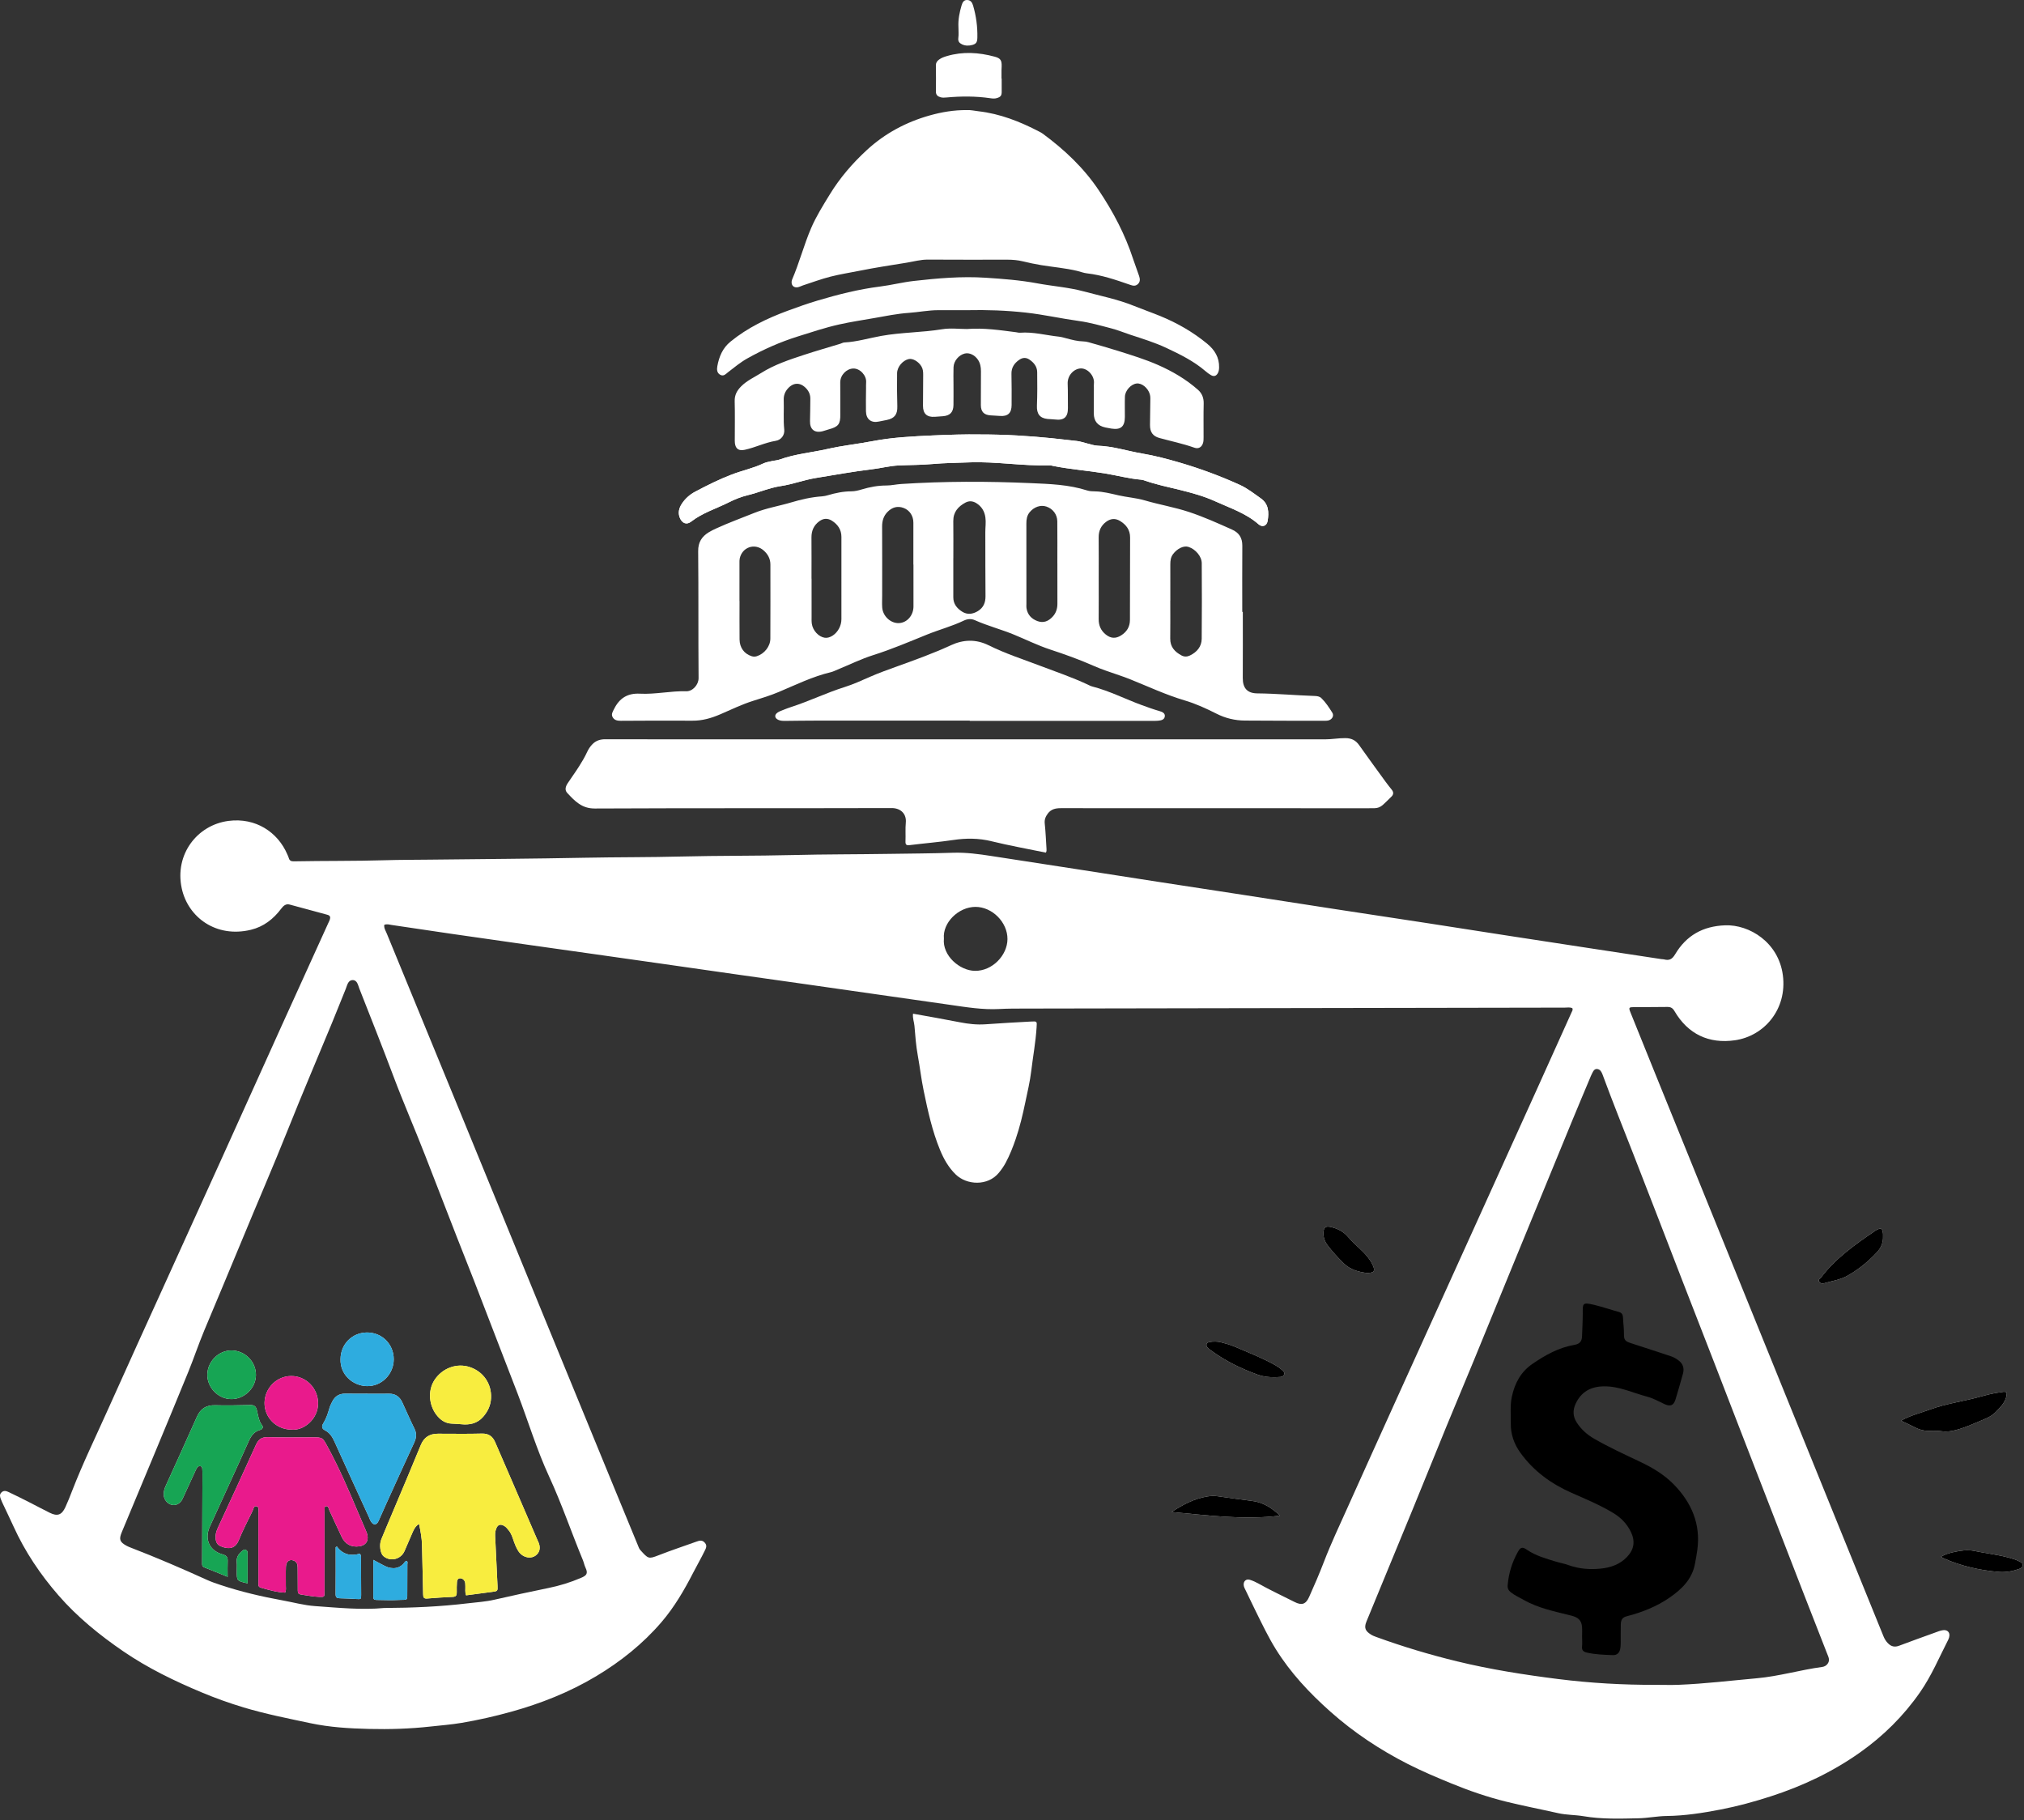 <?xml version="1.0" encoding="UTF-8"?>
<svg width="586px" height="527px" viewBox="0 0 586 527" version="1.1" xmlns="http://www.w3.org/2000/svg" xmlns:xlink="http://www.w3.org/1999/xlink">
    <rect x="0" y="0" width="586" height="527" fill="#333333" stroke="none"/>
    <!-- Generator: Sketch 43.2 (39069) - http://www.bohemiancoding.com/sketch -->
    <title>Page 1 Copy</title>
    <desc>Created with Sketch.</desc>
    <defs></defs>
    <g id="Page-1" stroke="none" stroke-width="1" fill="none" fill-rule="evenodd">
        <g id="Index-v1.0" transform="translate(-760, -178)">
            <g id="body">
                <g id="header">
                    <g id="Group-20" transform="translate(50, 178)">
                        <g id="Page-1-Copy" transform="translate(710, 0)">
                            <path d="M561.954,450.706 C562.311,450.925 562.509,451.079 562.732,451.177 C567.821,453.422 573.176,454.637 578.692,455.101 C580.627,455.264 582.575,454.937 584.439,454.296 C585.014,454.098 585.574,453.868 585.608,453.163 C585.64,452.535 585.118,452.296 584.657,452.058 C583.67,451.551 582.615,451.242 581.548,450.956 C578.282,450.078 574.917,449.713 571.615,449.028 C569.647,448.62 567.764,448.91 565.86,449.316 C564.543,449.598 563.253,449.942 561.954,450.706 M395.549,368.536 C397.868,368.62 398.266,367.998 397.418,366.213 C396.712,364.722 395.685,363.471 394.522,362.322 C393.088,360.905 391.553,359.576 390.244,358.052 C388.891,356.475 387.198,355.678 385.264,355.232 C383.833,354.902 383.223,355.376 383.168,356.888 C383.119,358.235 383.55,359.462 384.357,360.526 C385.774,362.39 387.354,364.116 389.022,365.757 C390.934,367.635 393.379,368.229 395.549,368.536 M369.241,398.735 C369.574,398.719 370.158,398.695 370.742,398.659 C371.234,398.627 371.621,398.419 371.792,397.93 C371.976,397.404 371.644,397.056 371.312,396.745 C370.401,395.897 369.327,395.283 368.233,394.705 C364.784,392.88 361.151,391.461 357.574,389.918 C356.254,389.35 354.882,388.967 353.495,388.619 C352.405,388.345 351.286,388.366 350.203,388.539 C349.217,388.696 349.002,389.534 349.69,390.237 C350.007,390.559 350.389,390.821 350.756,391.089 C354.876,394.093 359.416,396.294 364.19,398.019 C365.718,398.571 367.348,398.774 369.241,398.735 M545.186,358.004 C545.186,357.744 545.207,357.482 545.183,357.224 C545.03,355.617 544.614,355.393 543.213,356.153 C543.098,356.215 542.991,356.291 542.884,356.364 C537.135,360.292 531.432,364.274 527.18,369.936 C526.932,370.268 526.334,370.491 526.68,371.051 C526.983,371.543 527.485,371.715 528.043,371.551 C530.34,370.875 532.749,370.57 534.886,369.362 C538.084,367.552 540.896,365.279 543.395,362.587 C544.613,361.276 545.251,359.789 545.186,358.004 M339.187,437.757 C349.567,438.686 359.909,440.152 370.604,438.816 C368.191,436.521 365.684,434.943 362.511,434.553 C359.218,434.147 355.934,433.676 352.649,433.208 C351.605,433.059 350.587,433.084 349.545,433.254 C345.749,433.873 342.45,435.652 339.187,437.757 M581.001,403.157 C580.373,402.779 579.808,403.027 579.238,403.091 C577.102,403.332 575.046,403.904 572.978,404.468 C568.296,405.747 563.457,406.373 558.862,408.054 C556.029,409.09 553.066,409.773 550.379,411.336 C551.668,411.946 552.921,412.482 554.119,413.12 C555.587,413.9 557.098,414.338 558.782,414.262 C559.945,414.209 561.129,414.23 562.281,414.387 C563.74,414.584 565.104,414.348 566.501,413.972 C569.335,413.209 571.964,411.935 574.663,410.833 C575.89,410.331 577.039,409.644 577.91,408.727 C579.396,407.164 581.049,405.596 581.001,403.157 M283.373,125.784 C279.843,125.721 274.97,125.846 270.089,126.068 C264.231,126.334 258.356,126.623 252.622,127.725 C248.29,128.558 243.899,128.999 239.593,129.983 C234.982,131.036 230.223,131.42 225.731,133.045 C225.006,133.307 224.196,133.327 223.437,133.504 C222.616,133.696 221.755,133.827 221.005,134.182 C218.064,135.576 214.869,136.232 211.839,137.395 C208.175,138.801 204.71,140.532 201.269,142.358 C199.695,143.192 198.377,144.362 197.399,145.862 C196.582,147.116 196.229,148.492 196.838,149.943 C197.502,151.529 198.787,152.046 200.115,151.014 C203.41,148.454 207.383,147.272 211.027,145.433 C212.757,144.56 214.607,143.822 216.486,143.37 C219.705,142.595 222.748,141.226 226.048,140.732 C229.511,140.213 232.795,138.937 236.284,138.374 C241.668,137.505 247.029,136.509 252.449,135.867 C255.029,135.562 257.579,134.878 260.162,134.76 C263.408,134.611 266.668,134.638 269.91,134.348 C273.479,134.031 277.056,134.004 280.632,133.867 C288.396,133.568 296.085,134.958 303.838,134.726 C304.221,134.715 304.608,134.835 304.99,134.911 C309.904,135.89 314.907,136.249 319.847,137.057 C323.371,137.633 326.83,138.583 330.402,138.88 C330.785,138.912 331.167,139.04 331.535,139.168 C334.792,140.299 338.168,140.996 341.505,141.814 C345.051,142.685 348.599,143.658 351.877,145.154 C356.163,147.109 360.748,148.586 364.401,151.806 C365.485,152.76 366.78,152.254 367.014,150.816 C367.415,148.364 367.35,145.923 365.043,144.294 C363.08,142.91 361.15,141.383 358.987,140.398 C353.31,137.815 347.454,135.654 341.462,133.901 C337.91,132.862 334.331,131.922 330.671,131.304 C326.393,130.58 322.237,129.185 317.845,129.048 C316.761,129.014 315.688,128.602 314.612,128.351 C313.665,128.129 312.732,127.778 311.773,127.679 C309.314,127.429 306.862,127.105 304.406,126.863 C297.863,126.216 291.305,125.772 283.373,125.784" id="Fill-1" fill="#FFFFFF"></path>
                            <path d="M273.285,271.747 C272.801,276.679 277.85,281.017 282.255,281.082 C287.285,281.157 291.651,276.603 291.689,271.91 C291.729,266.995 287.248,262.55 282.412,262.564 C277.48,262.579 272.861,267.158 273.285,271.747 M111.18,465.55 C119.682,465.51 127.545,465.143 135.37,464.204 C137.949,463.895 140.547,463.745 143.098,463.163 C148.297,461.979 153.505,460.835 158.729,459.776 C161.996,459.114 165.144,458.149 168.204,456.835 C169.677,456.203 170.381,455.695 169.523,453.888 C169.191,453.189 169.053,452.401 168.756,451.682 C165.427,443.634 162.63,435.377 158.971,427.454 C155.399,419.718 152.937,411.533 149.901,403.577 C146.259,394.042 142.507,384.549 138.875,375.01 C136.747,369.42 134.5,363.875 132.328,358.301 C129.234,350.365 126.161,342.421 123.075,334.482 C120.084,326.788 116.771,319.225 113.867,311.492 C110.69,303.032 107.346,294.634 104.041,286.222 C103.652,285.232 103.436,283.767 102.144,283.76 C100.751,283.752 100.534,285.251 100.103,286.307 C98.752,289.618 97.446,292.948 96.081,296.252 C91.859,306.468 87.51,316.633 83.416,326.899 C79.103,337.713 74.451,348.382 70.019,359.145 C66.43,367.862 62.751,376.543 59.121,385.243 C57.469,389.203 56.112,393.282 54.493,397.248 C48.168,412.737 41.685,428.161 35.256,443.606 C34.399,445.669 34.648,446.44 36.607,447.516 C37.005,447.734 37.429,447.909 37.853,448.072 C45.317,450.953 52.662,454.114 59.945,457.422 C61.193,457.989 62.477,458.426 63.775,458.858 C69.709,460.84 75.779,462.256 81.926,463.372 C84.996,463.93 88.044,464.773 91.137,464.994 C98.01,465.488 104.894,466.164 111.18,465.55 M479.412,487.801 C481.625,487.801 483.842,487.874 486.051,487.787 C493.594,487.488 501.086,486.574 508.599,485.902 C515.044,485.327 521.229,483.473 527.604,482.613 C528.847,482.446 529.68,481.331 529.514,480.284 C529.424,479.717 529.158,479.174 528.946,478.63 C526.748,472.998 524.532,467.372 522.344,461.736 C516.159,445.794 509.981,429.851 503.805,413.905 C501.269,407.358 498.755,400.802 496.215,394.257 C493.136,386.316 490.03,378.385 486.953,370.443 C482.255,358.32 477.615,346.174 472.868,334.069 C469.878,326.443 466.827,318.841 463.998,311.152 C463.714,310.381 463.337,309.636 462.499,309.511 C461.534,309.366 461.231,310.253 460.874,310.937 C460.663,311.339 460.502,311.768 460.325,312.188 C458.642,316.206 456.94,320.215 455.282,324.244 C449.69,337.833 444.11,351.426 438.534,365.021 C434.561,374.706 430.613,384.402 426.63,394.082 C424.032,400.397 421.369,406.684 418.777,413 C415.495,420.999 412.274,429.022 408.994,437.023 C404.555,447.853 400.097,458.674 395.618,469.486 C394.784,471.501 395.519,472.331 396.912,473.231 C397.396,473.544 397.955,473.755 398.502,473.954 C406.137,476.732 413.913,479.064 421.8,480.984 C431.473,483.341 441.309,484.883 451.176,486.126 C460.541,487.303 469.966,487.832 479.412,487.801 M111.248,267.778 C111.138,268.73 111.67,269.512 112.004,270.327 C119.235,287.956 126.492,305.574 133.723,323.201 C141.374,341.852 148.997,360.515 156.645,379.166 C163.529,395.954 170.426,412.734 177.32,429.518 C179.766,435.472 182.218,441.425 184.674,447.376 C184.872,447.854 185.04,448.389 185.374,448.758 C187.676,451.31 187.757,451.426 190.635,450.299 C194.263,448.876 197.971,447.658 201.638,446.335 C202.534,446.012 203.325,445.789 204.094,446.691 C204.837,447.559 204.347,448.343 204.011,449.035 C202.987,451.14 201.811,453.169 200.74,455.253 C198.117,460.356 195.243,465.305 191.49,469.674 C186.095,475.953 179.686,481.059 172.62,485.293 C164.887,489.928 156.562,493.219 147.869,495.627 C143.171,496.928 138.432,498.001 133.634,498.811 C130.632,499.318 127.59,499.541 124.566,499.877 C118.673,500.531 112.77,500.709 106.863,500.566 C101.164,500.428 95.488,500.099 89.856,498.9 C83.379,497.522 76.881,496.25 70.539,494.342 C66.441,493.109 62.402,491.664 58.447,490.009 C50.514,486.691 42.784,482.952 35.675,478.082 C28.845,473.404 22.424,468.196 16.964,461.931 C11.685,455.87 7.227,449.243 3.893,441.893 C2.926,439.761 1.899,437.656 0.904,435.537 C0.683,435.066 0.459,434.595 0.275,434.11 C0.021,433.437 -0.238,432.766 0.393,432.119 C1.094,431.401 1.864,431.686 2.552,432.009 C4.611,432.978 6.641,434.01 8.671,435.038 C10.587,436.008 12.48,437.023 14.4,437.979 C16.615,439.082 17.874,438.645 18.931,436.356 C19.639,434.823 20.259,433.246 20.869,431.668 C23.97,423.656 27.738,415.937 31.246,408.104 C36.773,395.759 42.389,383.454 47.975,371.136 C53.294,359.41 58.634,347.693 63.943,335.962 C69.762,323.108 75.547,310.237 81.364,297.381 C85.921,287.31 90.505,277.249 95.076,267.184 C95.211,266.887 95.373,266.6 95.474,266.293 C95.702,265.592 95.665,265.079 94.761,264.841 C91.119,263.884 87.499,262.841 83.856,261.888 C82.783,261.607 82.075,262.208 81.42,263.078 C79.171,266.07 76.345,268.301 72.631,269.197 C62.588,271.621 54.428,265.598 52.615,257.181 C50.507,247.4 57.067,238.86 66.144,237.672 C74.033,236.64 80.435,240.947 83.174,247.338 C83.328,247.697 83.509,248.05 83.613,248.423 C83.821,249.182 84.305,249.39 85.057,249.376 C93.909,249.205 102.764,249.32 111.616,249.053 C115.846,248.925 120.08,248.939 124.311,248.889 C139.284,248.716 154.259,248.632 169.23,248.335 C178.604,248.151 187.98,248.221 197.352,247.98 C208.027,247.707 218.707,247.827 229.379,247.558 C238.753,247.321 248.128,247.365 257.502,247.215 C263.62,247.117 269.741,247.098 275.856,246.89 C279.661,246.761 283.379,247.266 287.108,247.844 C295.332,249.12 303.558,250.376 311.782,251.649 C319.75,252.882 327.714,254.134 335.681,255.365 C343.649,256.595 351.62,257.803 359.588,259.031 C368.584,260.418 377.576,261.826 386.573,263.209 C395.505,264.58 404.444,265.918 413.375,267.291 C421.344,268.516 429.307,269.776 437.274,271.006 C445.241,272.237 453.212,273.451 461.182,274.668 C467.794,275.678 474.406,276.682 481.019,277.686 C481.276,277.724 481.544,277.706 481.793,277.769 C483.285,278.153 484.127,277.749 485.006,276.27 C488.229,270.851 493.022,268.134 499.47,267.899 C506.48,267.643 514.948,272.824 516.185,282.357 C517.464,292.218 510.784,299.974 502.285,301.185 C494.779,302.256 488.733,299.433 484.827,292.77 C484.28,291.837 483.733,291.513 482.693,291.535 C479.505,291.602 476.313,291.551 473.123,291.578 C471.58,291.592 471.497,291.71 472.073,293.144 C474.471,299.119 476.887,305.086 479.306,311.052 C484.976,325.035 490.651,339.014 496.323,352.997 C501.579,365.953 506.833,378.91 512.088,391.867 C518.882,408.621 525.674,425.376 532.472,442.127 C536.75,452.674 541.038,463.216 545.322,473.759 C545.617,474.485 546.003,475.122 546.562,475.71 C547.547,476.745 548.565,476.962 549.897,476.456 C553.297,475.165 556.726,473.949 560.146,472.71 C560.937,472.424 561.709,472.084 562.562,471.973 C563.687,471.828 564.482,472.461 564.405,473.55 C564.378,473.93 564.27,474.33 564.098,474.668 C561.462,479.822 559.217,485.186 555.889,489.966 C551.12,496.817 545.286,502.592 538.473,507.412 C530.541,513.023 521.876,517.114 512.662,520.091 C507.903,521.63 503.069,522.951 498.169,523.897 C493.022,524.89 487.832,525.71 482.549,525.77 C479.836,525.801 477.131,526.372 474.418,526.432 C469.096,526.55 463.775,526.733 458.469,525.832 C456.056,525.423 453.56,525.499 451.137,524.953 C446.077,523.811 440.978,522.84 435.944,521.59 C430.585,520.26 425.368,518.461 420.249,516.362 C415.977,514.611 411.728,512.818 407.613,510.724 C399.519,506.606 392.001,501.621 385.206,495.58 C379.155,490.199 373.643,484.344 369.344,477.416 C367.246,474.033 365.536,470.454 363.772,466.899 C362.731,464.801 361.735,462.682 360.715,460.574 C360.46,460.047 360.148,459.546 360.083,458.946 C359.963,457.807 360.788,457.041 361.877,457.389 C362.738,457.664 363.585,458.037 364.372,458.484 C367.772,460.409 371.327,462.028 374.803,463.803 C376.884,464.864 378.061,464.504 379.03,462.347 C380.549,458.968 382.014,455.56 383.344,452.102 C385.401,446.755 387.856,441.586 390.198,436.367 C394.777,426.163 399.395,415.977 404.004,405.786 C407.488,398.083 410.984,390.385 414.475,382.685 C419.388,371.847 424.303,361.009 429.214,350.17 C434.475,338.561 439.737,326.951 444.988,315.338 C448.338,307.931 451.671,300.519 455.007,293.106 C455.161,292.762 455.449,292.441 455.243,291.908 C454.583,291.552 453.795,291.729 453.046,291.73 C427.067,291.768 401.089,291.82 375.11,291.865 C348.871,291.911 322.631,291.951 296.392,292.002 C294.049,292.007 291.702,292.001 289.365,292.129 C284.516,292.395 279.768,291.601 275.005,290.915 C268.121,289.924 261.234,288.947 254.349,287.963 C247.462,286.978 240.578,285.987 233.691,285.008 C226.803,284.029 219.914,283.065 213.026,282.085 C206.139,281.106 199.254,280.111 192.368,279.129 C185.609,278.164 178.85,277.206 172.091,276.248 C165.267,275.282 158.442,274.325 151.618,273.355 C144.666,272.367 137.714,271.378 130.765,270.369 C124.974,269.528 119.188,268.654 113.399,267.799 C112.703,267.697 112.005,267.434 111.248,267.778" id="Fill-3" fill="#FFFFFF"></path>
                            <path d="M338.841,173.937 L338.826,173.937 C338.826,177.584 338.864,181.232 338.813,184.878 C338.779,187.3 340.128,188.718 342.077,189.765 C342.877,190.194 343.723,190.168 344.517,189.782 C346.534,188.799 347.901,187.219 347.925,184.935 C348.002,177.641 347.973,170.346 347.937,163.052 C347.927,161.09 346.137,158.999 344.1,158.341 C342.727,157.897 340.854,158.796 339.623,160.434 C338.954,161.325 338.834,162.325 338.837,163.385 C338.848,166.903 338.841,170.42 338.841,173.937 L338.841,173.937 Z M214.095,173.999 L214.114,173.999 C214.114,177.707 214.089,181.417 214.123,185.124 C214.145,187.535 215.473,189.296 217.61,189.982 C218.137,190.151 218.601,190.148 219.122,189.985 C221.274,189.309 223.022,187.17 223.035,184.91 C223.073,177.753 223.051,170.596 223.049,163.438 C223.048,161.766 222.308,160.424 221.082,159.357 C218.53,157.136 214.865,158.389 214.169,161.712 C214.077,162.149 214.098,162.615 214.097,163.068 C214.092,166.711 214.095,170.355 214.095,173.999 L214.095,173.999 Z M234.952,167.535 L234.973,167.535 C234.973,171.182 234.97,174.829 234.976,178.476 C234.977,179.191 234.944,179.917 235.049,180.62 C235.345,182.607 237.059,184.403 238.809,184.644 C240.27,184.846 242.063,183.67 242.96,181.898 C243.375,181.077 243.612,180.209 243.611,179.274 C243.61,171.324 243.628,163.375 243.613,155.425 C243.609,153.361 242.569,151.839 240.869,150.761 C239.643,149.984 238.402,150.043 237.224,150.902 C235.63,152.065 234.926,153.644 234.941,155.616 C234.974,159.589 234.952,163.562 234.952,167.535 L234.952,167.535 Z M306.137,163.054 L306.129,163.054 C306.129,159.015 306.16,154.975 306.116,150.935 C306.096,148.936 304.82,147.292 302.977,146.669 C301.294,146.099 299.386,146.754 298.116,148.297 C297.319,149.265 297.157,150.374 297.161,151.585 C297.183,159.338 297.172,167.091 297.173,174.844 C297.173,175.235 297.132,175.633 297.187,176.015 C297.467,177.947 298.616,179.183 300.401,179.832 C302.158,180.469 303.588,179.828 304.78,178.532 C305.749,177.479 306.155,176.217 306.146,174.781 C306.121,170.872 306.137,166.963 306.137,163.054 L306.137,163.054 Z M276.014,161.628 L276.007,161.628 C276.007,165.402 276.013,169.178 276.006,172.952 C276.002,174.856 277.068,176.128 278.543,177.075 C280.074,178.058 281.682,177.816 283.152,176.906 C284.711,175.94 285.348,174.487 285.328,172.616 C285.264,166.441 285.3,160.265 285.276,154.088 C285.27,152.66 285.501,151.236 285.298,149.802 C285.047,148.017 284.207,146.627 282.675,145.673 C281.66,145.041 280.575,144.948 279.523,145.512 C277.387,146.656 275.968,148.27 276.002,150.89 C276.049,154.469 276.014,158.049 276.014,161.628 L276.014,161.628 Z M264.469,163.438 L264.443,163.438 C264.443,159.4 264.436,155.362 264.445,151.325 C264.45,149.39 263.395,147.729 261.627,147.066 C259.849,146.4 258.298,146.868 256.99,148.182 C255.827,149.353 255.385,150.779 255.395,152.436 C255.432,159.079 255.41,165.724 255.41,172.368 C255.41,173.541 255.341,174.718 255.423,175.884 C255.599,178.382 257.846,180.47 260.198,180.406 C262.608,180.339 264.49,178.168 264.475,175.55 C264.451,171.513 264.469,167.475 264.469,163.438 L264.469,163.438 Z M318.107,167.501 C318.107,171.408 318.135,175.314 318.094,179.221 C318.075,181.046 318.707,182.524 320.105,183.672 C321.557,184.865 323.003,184.965 324.59,183.965 C326.244,182.923 327.149,181.461 327.148,179.441 C327.143,171.497 327.168,163.553 327.191,155.61 C327.198,153.427 326.078,151.932 324.31,150.847 C322.946,150.009 321.58,150.102 320.296,151.044 C318.769,152.164 318.076,153.676 318.094,155.585 C318.134,159.557 318.106,163.529 318.107,167.501 L318.107,167.501 Z M359.827,177.165 C359.827,183.549 359.85,189.934 359.816,196.318 C359.8,199.227 361.134,200.72 364.001,200.749 C369.536,200.802 375.05,201.311 380.578,201.496 C381.315,201.522 382.029,201.6 382.574,202.128 C383.844,203.36 384.798,204.849 385.732,206.328 C386.267,207.177 385.767,208.184 384.789,208.528 C384.374,208.675 383.893,208.685 383.443,208.685 C375.762,208.674 368.08,208.679 360.4,208.619 C357.516,208.597 354.806,207.948 352.167,206.612 C349.225,205.123 346.199,203.736 343.011,202.791 C337.515,201.16 332.332,198.721 327.029,196.592 C326.066,196.205 325.083,195.864 324.101,195.525 C321.523,194.636 318.932,193.803 316.426,192.691 C312.389,190.899 308.227,189.428 304.025,188.041 C300.458,186.863 297.061,185.176 293.578,183.742 C289.851,182.208 285.93,181.2 282.243,179.554 C281.158,179.07 280.048,179.195 279.022,179.689 C275.614,181.328 271.951,182.284 268.455,183.698 C263.284,185.79 258.146,187.991 252.817,189.674 C249.277,190.793 245.956,192.445 242.532,193.844 C241.871,194.113 241.225,194.454 240.537,194.618 C235.253,195.873 230.404,198.268 225.439,200.358 C223.043,201.366 220.545,202.124 218.077,202.901 C214.771,203.94 211.685,205.453 208.53,206.81 C205.919,207.934 203.319,208.683 200.447,208.659 C193.547,208.601 186.647,208.659 179.746,208.687 C178.785,208.69 177.897,208.552 177.381,207.648 C176.887,206.783 177.397,206.068 177.779,205.292 C179.319,202.167 181.662,200.647 185.262,200.837 C189.748,201.073 194.197,200.007 198.689,200.136 C200.543,200.189 202.273,198.237 202.256,196.317 C202.151,184.069 202.26,171.818 202.139,159.571 C202.114,156.995 203.177,155.373 205.178,154.123 C205.892,153.678 206.663,153.315 207.43,152.963 C211.027,151.315 214.746,149.965 218.41,148.491 C221.888,147.092 225.533,146.514 229.064,145.463 C231.948,144.603 234.967,143.906 238.033,143.704 C238.61,143.666 239.19,143.525 239.748,143.362 C241.943,142.722 244.163,142.256 246.464,142.252 C247.515,142.25 248.522,141.997 249.524,141.695 C251.84,141.001 254.208,140.56 256.628,140.563 C258.073,140.565 259.466,140.221 260.895,140.128 C273.382,139.317 285.882,139.327 298.367,139.874 C303.856,140.114 309.43,140.284 314.768,142.002 C315.496,142.237 316.311,142.249 317.089,142.266 C319.385,142.318 321.571,142.891 323.796,143.402 C326.316,143.981 328.944,144.141 331.437,144.874 C335.666,146.117 340.015,146.833 344.229,148.225 C348.509,149.64 352.56,151.474 356.649,153.294 C358.769,154.237 359.696,155.726 359.681,158.012 C359.639,164.396 359.666,170.78 359.666,177.165 L359.827,177.165 Z" id="Fill-5" fill="#FFFFFF"></path>
                            <path d="M302.79,246.856 C297.556,245.775 292.247,244.826 287.019,243.548 C283.332,242.647 279.732,242.643 276.02,243.194 C271.84,243.815 267.619,244.154 263.423,244.675 C262.486,244.792 262.117,244.618 262.16,243.607 C262.237,241.785 262.085,239.948 262.255,238.138 C262.48,235.749 260.901,233.947 258.137,233.955 C229.493,234.038 200.847,233.945 172.202,234.081 C168.431,234.099 166.416,231.912 164.253,229.6 C163.41,228.7 163.76,227.681 164.379,226.736 C165.448,225.104 166.616,223.54 167.654,221.882 C168.485,220.556 169.297,219.234 169.944,217.808 C170.35,216.916 170.876,216.102 171.584,215.401 C172.625,214.372 173.846,214.026 175.3,214.031 C186.954,214.065 198.607,214.051 210.26,214.051 C268.072,214.051 325.884,214.051 383.695,214.056 C385.645,214.056 387.564,213.682 389.523,213.701 C391.255,213.718 392.492,214.303 393.484,215.704 C396.002,219.261 398.576,222.778 401.138,226.304 C401.711,227.092 402.321,227.855 402.931,228.616 C403.517,229.345 403.525,230.015 402.824,230.678 C401.972,231.482 401.17,232.345 400.286,233.109 C399.638,233.667 398.849,233.992 397.959,233.99 C397.243,233.987 396.528,234.006 395.812,234.006 C366.255,234.007 336.698,234.014 307.142,233.984 C305.603,233.982 304.314,234.27 303.366,235.547 C302.734,236.401 302.357,237.27 302.479,238.422 C302.74,240.881 302.834,243.358 302.993,245.828 C303.014,246.152 303.039,246.48 302.79,246.856" id="Fill-7" fill="#FFFFFF"></path>
                            <path d="M280.018,31.876 C280.974,31.804 282.117,32.078 283.279,32.21 C289.579,32.928 295.343,35.216 300.907,38.115 C301.252,38.295 301.601,38.478 301.913,38.709 C308.181,43.329 313.778,48.589 318.143,55.121 C322.286,61.318 325.731,67.834 328.048,74.932 C328.593,76.6 329.25,78.23 329.797,79.896 C330.063,80.707 330.198,81.546 329.444,82.252 C328.685,82.962 327.906,82.705 327.082,82.42 C323.032,81.017 318.98,79.625 314.68,79.139 C313.722,79.031 312.796,78.649 311.848,78.425 C308.429,77.617 304.927,77.325 301.468,76.763 C299.675,76.473 297.892,76.087 296.124,75.66 C294.655,75.306 293.178,75.182 291.679,75.182 C284.001,75.182 276.322,75.216 268.645,75.16 C266.528,75.144 264.533,75.723 262.487,76.056 C257.937,76.794 253.373,77.479 248.856,78.391 C246.057,78.956 243.224,79.388 240.461,80.091 C237.764,80.777 235.143,81.761 232.491,82.621 C231.999,82.782 231.535,83.05 231.034,83.155 C229.818,83.409 229.018,82.6 229.215,81.373 C229.236,81.245 229.263,81.115 229.314,80.996 C231.43,76.102 232.745,70.913 234.854,66.013 C236.327,62.591 238.307,59.458 240.238,56.3 C243.17,51.501 246.804,47.282 250.944,43.465 C256.225,38.596 262.396,35.319 269.222,33.407 C272.626,32.454 276.19,31.832 280.018,31.876" id="Fill-9" fill="#FFFFFF"></path>
                            <path d="M279.933,95.257 C284.886,94.878 289.523,95.596 294.167,96.185 C294.555,96.233 294.946,96.36 295.327,96.33 C299.139,96.034 302.816,97.071 306.556,97.465 C307.325,97.546 308.082,97.779 308.834,97.979 C310.406,98.398 311.976,98.81 313.621,98.844 C314.135,98.855 314.663,98.939 315.158,99.081 C318.029,99.905 320.907,100.708 323.755,101.608 C327.648,102.838 331.562,104.031 335.304,105.68 C339.485,107.52 343.405,109.819 346.847,112.854 C348.022,113.889 348.537,115.227 348.497,116.857 C348.416,120.112 348.477,123.37 348.467,126.627 C348.464,127.143 348.464,127.681 348.332,128.174 C347.996,129.428 347.028,130.054 345.818,129.623 C342.502,128.445 339.063,127.737 335.681,126.809 C333.757,126.281 332.942,125.078 332.954,123.053 C332.966,120.839 333.029,118.625 333.04,116.411 C333.043,115.636 333.123,114.862 332.887,114.086 C332.342,112.294 330.562,110.841 329.06,111.033 C327.429,111.241 325.753,113.064 325.693,114.848 C325.627,116.799 325.69,118.756 325.679,120.711 C325.662,123.514 324.505,124.511 321.773,124.087 C321.195,123.997 320.62,123.884 320.048,123.765 C317.817,123.301 316.693,121.955 316.682,119.675 C316.67,117.199 316.695,114.724 316.705,112.249 C316.706,111.858 316.675,111.463 316.717,111.077 C316.97,108.807 314.887,106.617 312.935,106.668 C310.973,106.719 309.025,108.645 309.119,111.088 C309.21,113.43 309.156,115.776 309.188,118.121 C309.223,120.752 308.057,121.789 305.446,121.453 C304.739,121.362 304.018,121.377 303.307,121.304 C301.037,121.069 300.129,119.797 300.219,117.488 C300.344,114.235 300.337,110.976 300.292,107.721 C300.269,106.097 299.296,104.938 297.99,104.072 C297.008,103.42 295.996,103.535 295.071,104.186 C293.671,105.169 292.798,106.426 292.844,108.262 C292.919,111.258 292.891,114.256 292.887,117.252 C292.883,119.593 291.795,120.601 289.523,120.424 C288.617,120.354 287.708,120.316 286.8,120.258 C284.885,120.137 283.989,119.213 283.983,117.274 C283.973,114.017 283.986,110.76 284.01,107.502 C284.019,106.302 283.821,105.168 283.142,104.156 C282.206,102.764 280.637,102.031 279.318,102.358 C277.599,102.783 276.139,104.499 276.07,106.317 C276.008,107.942 276.059,109.573 276.06,111.201 C276.061,113.221 276.082,115.241 276.054,117.26 C276.026,119.343 275.053,120.348 272.983,120.506 C272.205,120.566 271.427,120.62 270.65,120.675 C268.371,120.837 267.225,119.778 267.231,117.495 C267.239,114.499 267.252,111.503 267.284,108.507 C267.293,107.646 267.224,106.824 266.766,106.063 C265.926,104.666 264.251,103.692 263.096,103.955 C261.373,104.348 259.756,106.199 259.73,108.048 C259.684,111.239 259.697,114.432 259.796,117.621 C259.868,119.94 259.047,121.12 256.747,121.591 C255.984,121.747 255.216,121.885 254.454,122.048 C252.231,122.522 250.771,121.41 250.717,119.082 C250.667,116.869 250.729,114.653 250.742,112.439 C250.746,111.853 250.724,111.264 250.768,110.681 C250.911,108.764 249.035,106.62 247.015,106.693 C245.094,106.763 243.251,108.581 243.272,110.746 C243.3,113.677 243.281,116.609 243.283,119.54 C243.283,119.671 243.287,119.801 243.289,119.931 C243.333,122.796 242.744,123.563 239.962,124.305 C239.335,124.472 238.729,124.723 238.098,124.874 C235.798,125.425 234.448,124.274 234.518,121.904 C234.581,119.757 234.583,117.608 234.609,115.46 C234.623,114.298 234.212,113.307 233.42,112.46 C231.718,110.636 229.693,110.664 228.05,112.549 C227.247,113.473 226.866,114.559 226.908,115.78 C227.007,118.641 226.757,121.506 227.059,124.367 C227.22,125.9 226.25,127.361 224.582,127.632 C221.474,128.137 218.664,129.576 215.612,130.229 C213.934,130.586 212.98,130.004 212.772,128.295 C212.718,127.844 212.742,127.383 212.742,126.928 C212.739,123.345 212.808,119.76 212.712,116.18 C212.663,114.39 213.346,113.112 214.567,111.877 C216.256,110.168 218.412,109.222 220.383,107.98 C224.198,105.574 228.461,104.164 232.71,102.766 C236.224,101.609 239.785,100.594 243.325,99.513 C243.697,99.399 244.058,99.173 244.432,99.154 C248.087,98.967 251.59,97.89 255.162,97.252 C260.999,96.207 266.931,96.28 272.772,95.323 C275.179,94.928 277.705,95.257 279.933,95.257" id="Fill-11" fill="#FFFFFF"></path>
                            <path d="M280.762,208.633 C265.858,208.633 250.953,208.629 236.049,208.636 C233.185,208.638 230.322,208.684 227.458,208.712 C226.74,208.719 226.015,208.722 225.349,208.421 C224.269,207.935 224.141,207.002 225.091,206.329 C225.559,205.996 226.128,205.795 226.668,205.578 C227.45,205.263 228.238,204.957 229.04,204.699 C234.288,203.01 239.26,200.579 244.525,198.922 C247.065,198.123 249.493,197.011 251.934,195.935 C254.483,194.813 257.12,193.88 259.737,192.935 C264.988,191.037 270.236,189.158 275.313,186.809 C278.908,185.146 282.568,185.009 286.222,186.82 C291.06,189.22 296.192,190.883 301.231,192.79 C305.777,194.511 310.39,196.085 314.806,198.146 C315.277,198.366 315.742,198.627 316.24,198.755 C321.232,200.037 325.812,202.413 330.628,204.162 C332.277,204.762 333.921,205.359 335.609,205.847 C336.411,206.078 337.395,206.412 337.238,207.454 C337.09,208.438 336.097,208.592 335.237,208.671 C334.655,208.725 334.066,208.71 333.48,208.71 C315.908,208.711 298.335,208.71 280.762,208.71 L280.762,208.633 Z" id="Fill-13" fill="#FFFFFF"></path>
                            <path d="M283.373,125.784 C291.306,125.772 297.864,126.216 304.405,126.863 C306.862,127.105 309.314,127.429 311.773,127.68 C312.732,127.777 313.665,128.129 314.612,128.351 C315.688,128.602 316.761,129.014 317.845,129.048 C322.237,129.185 326.393,130.58 330.671,131.303 C334.331,131.922 337.91,132.862 341.462,133.901 C347.454,135.654 353.31,137.815 358.987,140.398 C361.15,141.382 363.08,142.91 365.043,144.294 C367.351,145.923 367.415,148.364 367.015,150.816 C366.779,152.254 365.484,152.76 364.401,151.806 C360.748,148.587 356.163,147.109 351.877,145.154 C348.599,143.657 345.051,142.685 341.505,141.814 C338.169,140.995 334.792,140.299 331.535,139.168 C331.168,139.04 330.785,138.913 330.403,138.881 C326.83,138.583 323.371,137.632 319.846,137.056 C314.907,136.248 309.904,135.89 304.991,134.911 C304.608,134.835 304.221,134.715 303.839,134.727 C296.085,134.959 288.396,133.569 280.632,133.867 C277.056,134.004 273.479,134.03 269.91,134.349 C266.668,134.637 263.409,134.611 260.162,134.76 C257.58,134.878 255.029,135.562 252.449,135.867 C247.029,136.509 241.668,137.504 236.284,138.374 C232.795,138.937 229.511,140.213 226.047,140.732 C222.748,141.226 219.705,142.596 216.486,143.37 C214.607,143.823 212.757,144.56 211.027,145.433 C207.382,147.272 203.41,148.453 200.115,151.015 C198.787,152.047 197.503,151.529 196.838,149.943 C196.23,148.492 196.581,147.116 197.399,145.861 C198.377,144.362 199.695,143.193 201.269,142.358 C204.71,140.532 208.174,138.801 211.839,137.394 C214.869,136.233 218.064,135.576 221.005,134.182 C221.755,133.827 222.617,133.696 223.436,133.504 C224.197,133.327 225.006,133.307 225.731,133.045 C230.223,131.42 234.981,131.036 239.593,129.983 C243.898,128.999 248.29,128.558 252.622,127.725 C258.356,126.622 264.231,126.334 270.089,126.068 C274.969,125.847 279.843,125.721 283.373,125.784" id="Fill-15" fill="#FFFFFF"></path>
                            <path d="M280.047,89.805 L271.649,89.805 C268.775,89.805 265.953,90.386 263.102,90.585 C259.717,90.822 256.427,91.498 253.101,92.086 C249.715,92.686 246.321,93.185 242.955,93.939 C238.889,94.849 234.958,96.171 231.001,97.408 C225.911,99 221.038,101.162 216.379,103.768 C214.391,104.88 212.628,106.344 210.824,107.736 C210.184,108.229 209.572,109.028 208.601,108.545 C207.513,108.005 207.521,106.923 207.695,105.978 C208.199,103.243 209.22,100.773 211.477,98.927 C216.43,94.876 222.104,92.172 228.043,89.972 C230.906,88.91 233.79,87.888 236.715,87.018 C242.628,85.259 248.598,83.739 254.742,82.967 C258.026,82.555 261.241,81.723 264.542,81.346 C271.467,80.558 278.405,79.958 285.367,80.409 C290.356,80.733 295.38,81.114 300.283,82.03 C304.752,82.864 309.318,83.171 313.706,84.351 C318.593,85.666 323.58,86.641 328.302,88.555 C330.83,89.579 333.409,90.469 335.936,91.506 C340.848,93.52 345.391,96.129 349.491,99.501 C351.653,101.279 353.031,103.463 352.961,106.383 C352.947,106.985 352.872,107.562 352.576,108.076 C352.108,108.888 351.44,109.082 350.605,108.609 C350.044,108.29 349.52,107.888 349.028,107.466 C345.633,104.548 341.661,102.594 337.656,100.716 C334.299,99.141 330.747,98.062 327.231,96.903 C325.443,96.314 323.695,95.583 321.879,95.108 C318.741,94.288 315.597,93.378 312.395,92.94 C307.245,92.234 302.177,91.075 296.999,90.502 C291.349,89.877 285.712,89.683 280.047,89.805" id="Fill-17" fill="#FFFFFF"></path>
                            <path d="M264.348,293.485 C268.921,294.316 273.386,295.076 277.828,295.957 C280.331,296.454 282.817,296.737 285.375,296.551 C289.722,296.232 294.075,296.001 298.428,295.762 C300.325,295.659 300.231,295.686 300.119,297.48 C299.856,301.704 299.074,305.86 298.576,310.052 C298.209,313.141 297.469,316.188 296.835,319.24 C296.094,322.802 295.25,326.338 294.065,329.787 C293.26,332.129 292.357,334.424 291.19,336.609 C290.638,337.646 289.969,338.6 289.224,339.513 C285.989,343.481 279.88,343.138 276.685,340.016 C274.633,338.012 273.266,335.598 272.192,333.002 C269.895,327.451 268.632,321.613 267.421,315.751 C266.723,312.373 266.333,308.954 265.72,305.566 C265.21,302.758 264.992,299.891 264.761,297.04 C264.668,295.899 264.178,294.792 264.348,293.485" id="Fill-19" fill="#FFFFFF"></path>
                            <path d="M290.011,22.738 C290.011,23.974 289.995,25.21 290.016,26.446 C290.035,27.648 289.754,28.056 288.615,28.403 C287.973,28.599 287.34,28.528 286.688,28.433 C282.484,27.82 278.266,27.838 274.045,28.221 C273.46,28.274 272.878,28.322 272.302,28.154 C271.481,27.913 270.958,27.496 270.973,26.512 C271.013,23.974 270.993,21.435 270.964,18.897 C270.956,18.157 271.308,17.679 271.854,17.268 C272.541,16.749 273.336,16.474 274.148,16.234 C278.778,14.864 283.395,15.17 287.985,16.408 C289.687,16.867 290.057,17.468 290.006,19.225 C289.994,19.615 289.964,20.004 289.96,20.395 C289.953,21.176 289.959,21.957 289.959,22.738 L290.011,22.738 Z" id="Fill-21" fill="#FFFFFF"></path>
                            <path d="M581.001,403.157 C581.049,405.596 579.395,407.164 577.911,408.727 C577.039,409.644 575.891,410.331 574.663,410.833 C571.964,411.935 569.336,413.209 566.501,413.972 C565.104,414.348 563.74,414.584 562.282,414.387 C561.129,414.23 559.945,414.209 558.781,414.262 C557.099,414.338 555.587,413.9 554.119,413.12 C552.921,412.482 551.669,411.946 550.379,411.336 C553.067,409.773 556.029,409.09 558.863,408.054 C563.457,406.373 568.296,405.747 572.979,404.468 C575.046,403.904 577.103,403.332 579.238,403.091 C579.807,403.027 580.374,402.779 581.001,403.157" id="Fill-23" fill="#000000"></path>
                            <path d="M339.187,437.757 C342.45,435.652 345.749,433.872 349.546,433.255 C350.587,433.084 351.605,433.058 352.649,433.207 C355.934,433.676 359.218,434.147 362.511,434.552 C365.684,434.943 368.191,436.52 370.604,438.816 C359.909,440.151 349.567,438.687 339.187,437.757" id="Fill-25" fill="#000000"></path>
                            <path d="M545.186,358.004 C545.25,359.789 544.614,361.276 543.395,362.588 C540.896,365.279 538.084,367.552 534.886,369.361 C532.75,370.57 530.341,370.876 528.043,371.552 C527.486,371.715 526.983,371.543 526.681,371.051 C526.335,370.49 526.931,370.268 527.18,369.936 C531.432,364.274 537.135,360.292 542.884,356.364 C542.992,356.291 543.098,356.215 543.212,356.153 C544.615,355.393 545.031,355.617 545.183,357.224 C545.206,357.481 545.186,357.745 545.186,358.004" id="Fill-27" fill="#000000"></path>
                            <path d="M369.24,398.736 C367.347,398.774 365.718,398.571 364.189,398.019 C359.417,396.294 354.875,394.094 350.756,391.088 C350.388,390.82 350.007,390.559 349.69,390.237 C349.001,389.535 349.217,388.696 350.203,388.538 C351.286,388.367 352.404,388.345 353.495,388.619 C354.882,388.967 356.254,389.35 357.574,389.918 C361.151,391.46 364.784,392.88 368.234,394.705 C369.327,395.284 370.4,395.897 371.312,396.746 C371.645,397.055 371.976,397.405 371.792,397.93 C371.621,398.418 371.235,398.627 370.742,398.658 C370.158,398.695 369.573,398.718 369.24,398.736" id="Fill-29" fill="#000000"></path>
                            <path d="M395.549,368.536 C393.379,368.229 390.934,367.635 389.022,365.757 C387.354,364.116 385.774,362.39 384.357,360.526 C383.55,359.462 383.12,358.235 383.168,356.888 C383.223,355.376 383.833,354.902 385.264,355.232 C387.198,355.678 388.891,356.475 390.244,358.052 C391.553,359.576 393.089,360.905 394.522,362.322 C395.685,363.471 396.712,364.722 397.418,366.212 C398.266,367.998 397.868,368.62 395.549,368.536" id="Fill-31" fill="#000000"></path>
                            <path d="M561.954,450.706 C563.253,449.942 564.543,449.598 565.86,449.316 C567.764,448.91 569.647,448.62 571.615,449.028 C574.917,449.713 578.282,450.078 581.548,450.956 C582.615,451.242 583.67,451.551 584.657,452.058 C585.118,452.296 585.64,452.535 585.608,453.163 C585.574,453.868 585.014,454.098 584.439,454.296 C582.575,454.937 580.627,455.264 578.692,455.101 C573.176,454.637 567.821,453.422 562.732,451.177 C562.509,451.079 562.311,450.925 561.954,450.706" id="Fill-33" fill="#000000"></path>
                            <path d="M277.493,7.871 C277.373,5.696 277.794,3.614 278.409,1.539 C278.684,0.614 279.104,-0.069 280.097,0.006 C281.006,0.074 281.458,0.652 281.741,1.624 C282.622,4.647 283.035,7.701 282.974,10.842 C282.95,12.108 282.703,12.685 281.545,13.006 C280.531,13.285 279.494,13.304 278.502,12.824 C277.722,12.448 277.332,11.948 277.462,10.981 C277.599,9.961 277.493,8.908 277.493,7.871" id="Fill-35" fill="#FFFFFF"></path>
                            <path d="M71.692,458.417 C71.692,455.457 71.689,452.614 71.695,449.77 C71.697,449.361 71.647,448.983 71.259,448.767 C70.772,448.496 70.418,448.769 70.057,449.08 C69.084,449.919 68.41,450.862 68.547,452.255 C68.635,453.152 68.564,454.065 68.564,454.972 C68.564,457.698 68.564,457.698 71.692,458.417 M108.092,451.617 C108.092,455.432 108.103,458.872 108.081,462.311 C108.077,462.986 108.335,463.22 108.99,463.219 C111.001,463.215 113.02,463.367 115.022,463.243 C118.26,463.04 117.896,463.824 117.921,460.29 C117.939,457.822 117.945,455.353 117.941,452.885 C117.941,452.541 118.173,452.094 117.61,451.897 C117.471,452.01 117.29,452.101 117.188,452.248 C115.824,454.194 113.637,454.474 111.469,453.414 C110.443,452.913 109.452,452.343 108.092,451.617 M97.545,447.753 L97.19,447.948 C97.19,452.475 97.215,457.002 97.169,461.528 C97.16,462.507 97.548,462.73 98.426,462.739 C100.045,462.755 101.664,462.865 103.282,462.953 C104.533,463.021 104.563,463.033 104.564,461.756 C104.568,458.318 104.554,454.88 104.52,451.442 C104.516,450.943 104.652,450.4 104.19,449.827 C101.629,450.559 99.282,450.157 97.545,447.753 M74.1,398.154 C74.157,394.29 70.989,391.048 67.091,390.983 C63.372,390.921 60.13,394.097 60.028,397.903 C59.929,401.642 63.08,404.962 66.83,405.067 C70.649,405.176 74.043,401.948 74.1,398.154 M98.592,393.518 C98.45,397.967 102.092,401.185 106.173,401.31 C110.472,401.441 114.004,397.862 113.999,393.538 C113.994,389.138 110.579,385.745 106.199,385.787 C101.923,385.828 98.603,389.202 98.592,393.518 M84.394,413.902 C87.733,414.294 92.129,411.008 92.093,406.26 C92.06,401.893 88.609,398.389 84.313,398.392 C80.127,398.395 76.654,401.874 76.592,406.125 C76.53,410.421 80.007,413.888 84.394,413.902 M133.503,412.342 C135.963,412.605 138.176,412.152 139.886,410.194 C141.253,408.628 142.081,406.861 142.175,404.731 C142.353,400.639 139.942,397.093 135.995,395.795 C132.224,394.557 128.038,396.101 125.788,399.561 C123.757,402.687 124.164,407.18 126.735,410.095 C127.814,411.316 129.099,412.108 130.777,412.168 C131.686,412.2 132.595,412.282 133.503,412.342 M65.903,456.523 C65.903,454.773 65.853,453.34 65.919,451.912 C65.97,450.801 65.524,450.33 64.448,450.033 C60.636,448.978 59.104,445.625 60.761,441.967 C64.489,433.737 68.311,425.548 71.994,417.299 C72.706,415.704 73.554,414.483 75.27,414.012 C76.016,413.806 76.287,413.205 75.892,412.681 C74.857,411.309 74.727,409.669 74.326,408.111 C74.068,407.108 73.493,406.776 72.496,406.794 C69.115,406.855 65.728,406.954 62.35,406.853 C59.743,406.775 58.066,407.816 57.013,410.184 C54.028,416.896 50.982,423.58 47.945,430.268 C47.586,431.056 47.381,431.865 47.398,432.718 C47.428,434.152 48.47,435.425 49.779,435.685 C51.05,435.935 52.237,435.279 52.871,433.915 C54.079,431.322 55.26,428.716 56.456,426.119 C56.646,425.707 56.827,425.286 57.076,424.91 C57.298,424.573 57.645,424.374 58.082,424.491 C58.466,424.594 58.537,424.938 58.562,425.253 C58.609,425.835 58.618,426.423 58.616,427.007 C58.587,435.082 58.554,443.157 58.521,451.231 C58.519,451.752 58.534,452.273 58.518,452.795 C58.502,453.308 58.682,453.612 59.201,453.814 C61.366,454.659 63.514,455.552 65.903,456.523 M106.401,403.521 L106.401,403.503 C104.255,403.503 102.109,403.522 99.963,403.496 C98.215,403.475 96.973,404.247 96.201,405.786 C95.881,406.423 95.546,407.07 95.354,407.751 C94.93,409.26 94.432,410.739 93.609,412.074 C93.042,412.99 93.162,413.646 94.12,414.136 C95.533,414.859 96.259,416.09 96.895,417.504 C100.144,424.733 103.468,431.929 106.767,439.136 C106.982,439.609 107.146,440.116 107.425,440.549 C108.125,441.635 109.033,441.577 109.579,440.407 C110.319,438.816 110.999,437.198 111.726,435.601 C114.443,429.629 117.148,423.651 119.909,417.699 C120.553,416.308 120.702,415.051 119.988,413.618 C118.742,411.12 117.651,408.544 116.472,406.011 C115.72,404.397 114.497,403.488 112.644,403.515 C110.564,403.544 108.482,403.521 106.401,403.521 M82.543,461.094 C82.91,460.403 82.746,459.739 82.755,459.101 C82.779,457.278 82.71,455.45 82.781,453.629 C82.843,452.057 83.791,451.34 85.042,451.824 C85.965,452.182 86.181,452.958 86.179,453.881 C86.172,456.096 86.232,458.311 86.217,460.527 C86.212,461.244 86.436,461.556 87.179,461.659 C88.917,461.901 90.639,462.266 92.4,462.329 C93.943,462.383 93.958,462.382 93.959,460.766 C93.964,453.208 93.961,445.649 93.963,438.09 C93.963,437.569 93.96,437.047 93.994,436.528 C94.006,436.35 94.074,436.154 94.309,436.09 C94.599,436.013 94.855,436.117 94.988,436.329 C95.157,436.598 95.205,436.938 95.341,437.231 C96.539,439.83 97.722,442.435 98.958,445.016 C99.962,447.109 101.762,448.021 104.048,447.689 C105.875,447.424 106.75,446.194 106.366,444.387 C106.272,443.946 106.091,443.519 105.913,443.1 C105.202,441.425 104.465,439.761 103.759,438.083 C101.006,431.549 98.216,425.035 94.814,418.799 C93.388,416.187 93.442,416.146 90.508,416.141 C86.21,416.13 81.91,416.234 77.617,416.093 C75.745,416.032 74.814,416.725 74.07,418.38 C70.496,426.328 66.818,434.229 63.168,442.143 C62.81,442.918 62.489,443.711 62.438,444.556 C62.365,445.763 62.507,447.03 63.739,447.59 C65.657,448.461 67.963,448.756 69.085,446.016 C70.266,443.131 71.703,440.349 73.077,437.546 C73.359,436.971 73.443,435.875 74.306,436.103 C75.11,436.316 74.802,437.332 74.805,438.013 C74.821,444.464 74.813,450.915 74.814,457.366 C74.814,457.823 74.824,458.278 74.814,458.734 C74.804,459.259 75.013,459.52 75.557,459.673 C77.86,460.318 80.148,461.01 82.543,461.094 M134.94,461.884 C137.584,461.533 140.091,461.193 142.601,460.872 C144.062,460.685 144.114,460.608 144.047,459.174 C143.819,454.367 143.596,449.56 143.36,444.754 C143.325,444.026 143.392,443.316 143.642,442.64 C144.11,441.382 144.897,441.139 146.039,441.827 C146.556,442.14 146.892,442.597 147.266,443.051 C148.335,444.352 148.578,446.008 149.24,447.481 C149.723,448.553 150.202,449.585 151.243,450.284 C152.428,451.081 153.939,451.179 155.038,450.393 C156.154,449.594 156.525,448.374 156.056,446.925 C155.917,446.494 155.696,446.091 155.516,445.674 C153.149,440.184 150.786,434.693 148.414,429.206 C146.739,425.329 145.04,421.463 143.38,417.58 C142.635,415.839 141.477,415.002 139.473,415.058 C135.248,415.176 131.018,415.092 126.79,415.094 C124.413,415.097 122.765,416.077 121.823,418.385 C119.245,424.701 116.561,430.974 113.919,437.264 C112.737,440.08 111.537,442.888 110.379,445.713 C109.753,447.239 110.097,449.732 110.975,450.502 C112.952,452.24 116.048,451.518 117.121,449.062 C117.902,447.275 118.652,445.475 119.439,443.692 C119.847,442.769 120.282,441.849 121.324,441.221 C121.772,443.339 122.141,445.307 122.181,447.336 C122.273,452.088 122.424,456.837 122.507,461.587 C122.523,462.457 122.673,462.898 123.695,462.808 C126.155,462.593 128.624,462.44 131.091,462.336 C132.075,462.294 132.274,461.82 132.241,460.966 C132.204,459.993 132.246,459.013 132.303,458.04 C132.334,457.493 132.565,456.971 133.192,456.948 C133.724,456.93 134.187,457.216 134.476,457.699 C134.759,458.17 134.702,458.7 134.732,459.218 C134.78,460.052 134.574,460.904 134.94,461.884" id="Fill-37" fill="#FFFFFF"></path>
                            <path d="M458.055,473.987 C458.055,473.012 458.115,472.032 458.042,471.062 C457.89,469.051 456.858,468.245 454.931,467.756 C450.223,466.56 445.41,465.647 441.111,463.184 C439.873,462.475 438.559,461.913 437.427,461.01 C436.745,460.467 436.439,459.854 436.506,458.998 C436.775,455.573 437.776,452.362 439.426,449.37 C440.253,447.872 440.785,447.796 442.142,448.72 C444.66,450.434 447.549,451.234 450.406,452.107 C451.648,452.487 452.944,452.707 454.162,453.148 C457.167,454.237 460.285,454.459 463.397,454.154 C466.268,453.873 468.988,452.96 471.073,450.76 C473.113,448.609 473.479,446.257 472.213,443.589 C471.09,441.22 469.338,439.416 467.126,438.076 C463.28,435.747 459.131,434.025 455.029,432.216 C449.081,429.592 443.965,425.872 440.157,420.562 C438.396,418.105 437.366,415.269 437.419,412.165 C437.462,409.565 437.165,406.949 437.72,404.371 C438.557,400.487 440.309,397.185 443.678,394.879 C447.408,392.325 451.286,390.136 455.832,389.37 C457.346,389.115 457.99,388.382 458.04,386.866 C458.111,384.722 458.241,382.582 458.246,380.43 C458.252,377.416 458.011,376.944 461.551,377.787 C463.947,378.357 466.281,379.185 468.662,379.824 C469.615,380.079 469.875,380.682 469.907,381.537 C469.963,383.093 470.201,384.634 470.175,386.203 C470.144,387.993 470.562,388.352 472.309,388.911 C476.142,390.139 479.956,391.423 483.782,392.671 C484.538,392.917 485.204,393.313 485.842,393.763 C487.222,394.737 487.716,396.065 487.265,397.69 C486.568,400.197 485.859,402.7 485.097,405.186 C484.573,406.89 483.638,407.303 481.959,406.537 C480.303,405.783 478.705,404.844 476.951,404.381 C472.77,403.276 468.793,401.308 464.326,401.377 C460.615,401.436 457.824,402.924 456.204,406.375 C455.333,408.23 455.357,410.034 456.455,411.765 C457.734,413.781 459.468,415.349 461.527,416.532 C465.87,419.029 470.425,421.117 474.946,423.262 C478.506,424.95 481.866,426.969 484.605,429.775 C489.712,435.003 492.428,441.211 491.422,448.694 C491.24,450.047 490.989,451.391 490.741,452.734 C489.907,457.253 486.862,460.16 483.315,462.595 C479.589,465.152 475.425,466.798 471.055,467.925 C469.781,468.252 469.305,468.832 469.259,470.324 C469.202,472.081 469.258,473.841 469.235,475.6 C469.227,476.247 469.207,476.911 469.064,477.535 C468.82,478.604 468.085,479.234 466.982,479.193 C464.448,479.094 461.908,479.028 459.418,478.455 C458.48,478.24 457.928,477.811 458.044,476.716 C458.139,475.816 458.064,474.897 458.064,473.987 L458.055,473.987 Z" id="Fill-39" fill="#000000"></path>
                            <path d="M134.941,461.884 C134.574,460.904 134.78,460.052 134.731,459.219 C134.702,458.7 134.758,458.17 134.477,457.699 C134.187,457.217 133.724,456.93 133.192,456.948 C132.565,456.971 132.334,457.493 132.302,458.04 C132.246,459.014 132.204,459.992 132.242,460.966 C132.274,461.82 132.075,462.294 131.092,462.336 C128.623,462.441 126.156,462.592 123.694,462.808 C122.673,462.898 122.522,462.456 122.508,461.587 C122.423,456.837 122.273,452.087 122.181,447.336 C122.141,445.307 121.771,443.339 121.324,441.221 C120.282,441.849 119.846,442.768 119.439,443.692 C118.651,445.475 117.902,447.274 117.121,449.062 C116.048,451.518 112.952,452.24 110.975,450.502 C110.098,449.732 109.752,447.239 110.378,445.713 C111.537,442.888 112.737,440.08 113.92,437.264 C116.561,430.974 119.245,424.701 121.823,418.385 C122.766,416.077 124.413,415.097 126.79,415.095 C131.018,415.092 135.248,415.176 139.473,415.058 C141.477,415.002 142.634,415.839 143.38,417.58 C145.04,421.463 146.74,425.329 148.415,429.206 C150.785,434.693 153.149,440.184 155.516,445.675 C155.696,446.091 155.917,446.494 156.056,446.925 C156.525,448.374 156.155,449.594 155.037,450.393 C153.938,451.178 152.428,451.081 151.242,450.284 C150.203,449.584 149.723,448.553 149.241,447.481 C148.577,446.008 148.336,444.353 147.266,443.051 C146.893,442.597 146.556,442.14 146.039,441.827 C144.897,441.139 144.111,441.382 143.643,442.64 C143.391,443.316 143.325,444.026 143.36,444.753 C143.596,449.56 143.819,454.367 144.046,459.174 C144.115,460.608 144.063,460.685 142.601,460.872 C140.092,461.193 137.584,461.533 134.941,461.884" id="Fill-41" fill="#F8ED3F"></path>
                            <path d="M82.543,461.094 C80.147,461.009 77.859,460.319 75.557,459.673 C75.013,459.52 74.803,459.259 74.814,458.734 C74.824,458.278 74.814,457.822 74.814,457.366 C74.814,450.915 74.82,444.464 74.804,438.013 C74.802,437.333 75.11,436.316 74.307,436.103 C73.443,435.875 73.359,436.971 73.077,437.546 C71.702,440.349 70.267,443.131 69.085,446.016 C67.963,448.756 65.657,448.461 63.738,447.59 C62.507,447.03 62.365,445.763 62.438,444.556 C62.489,443.711 62.81,442.918 63.167,442.142 C66.817,434.229 70.495,426.327 74.07,418.38 C74.814,416.725 75.745,416.032 77.618,416.093 C81.91,416.235 86.211,416.13 90.508,416.141 C93.441,416.147 93.388,416.187 94.814,418.8 C98.216,425.034 101.006,431.549 103.758,438.084 C104.465,439.761 105.202,441.426 105.913,443.1 C106.091,443.519 106.272,443.946 106.366,444.387 C106.751,446.195 105.874,447.424 104.047,447.689 C101.762,448.022 99.962,447.109 98.959,445.016 C97.722,442.436 96.54,439.83 95.34,437.231 C95.205,436.938 95.156,436.598 94.989,436.329 C94.856,436.117 94.599,436.013 94.31,436.09 C94.074,436.154 94.005,436.35 93.994,436.528 C93.961,437.047 93.962,437.569 93.962,438.09 C93.961,445.649 93.965,453.207 93.959,460.767 C93.957,462.382 93.943,462.383 92.4,462.329 C90.638,462.265 88.917,461.901 87.178,461.659 C86.436,461.556 86.212,461.244 86.217,460.527 C86.232,458.312 86.172,456.096 86.178,453.881 C86.181,452.958 85.966,452.182 85.042,451.824 C83.792,451.339 82.843,452.057 82.781,453.629 C82.709,455.45 82.779,457.277 82.755,459.102 C82.746,459.739 82.91,460.402 82.543,461.094" id="Fill-43" fill="#E91A8C"></path>
                            <path d="M106.401,403.521 C108.482,403.521 110.563,403.544 112.643,403.514 C114.497,403.488 115.719,404.397 116.472,406.012 C117.65,408.544 118.743,411.12 119.988,413.618 C120.702,415.051 120.554,416.307 119.908,417.699 C117.148,423.651 114.444,429.629 111.726,435.601 C110.999,437.198 110.319,438.816 109.579,440.407 C109.034,441.577 108.126,441.635 107.425,440.549 C107.146,440.116 106.983,439.609 106.766,439.136 C103.468,431.929 100.145,424.734 96.895,417.505 C96.26,416.091 95.532,414.859 94.12,414.136 C93.162,413.646 93.043,412.991 93.608,412.073 C94.432,410.738 94.93,409.261 95.355,407.751 C95.546,407.07 95.881,406.423 96.2,405.785 C96.974,404.247 98.216,403.474 99.963,403.496 C102.108,403.523 104.255,403.503 106.401,403.503 L106.401,403.521 Z" id="Fill-45" fill="#2EACDF"></path>
                            <path d="M65.903,456.523 C63.514,455.552 61.367,454.659 59.2,453.814 C58.682,453.612 58.502,453.308 58.518,452.794 C58.534,452.273 58.519,451.753 58.522,451.231 C58.553,443.157 58.587,435.082 58.616,427.007 C58.618,426.422 58.609,425.835 58.562,425.253 C58.536,424.938 58.465,424.594 58.081,424.491 C57.645,424.374 57.298,424.573 57.075,424.91 C56.828,425.286 56.646,425.707 56.457,426.119 C55.26,428.716 54.079,431.323 52.872,433.915 C52.237,435.279 51.049,435.936 49.779,435.684 C48.471,435.425 47.428,434.151 47.399,432.718 C47.382,431.866 47.586,431.056 47.944,430.269 C50.982,423.581 54.028,416.897 57.013,410.184 C58.066,407.816 59.743,406.775 62.349,406.853 C65.729,406.954 69.114,406.855 72.496,406.794 C73.493,406.776 74.068,407.108 74.327,408.111 C74.727,409.67 74.856,411.309 75.892,412.681 C76.287,413.205 76.016,413.807 75.27,414.012 C73.554,414.484 72.705,415.704 71.994,417.299 C68.31,425.548 64.49,433.737 60.761,441.967 C59.104,445.625 60.635,448.978 64.448,450.032 C65.524,450.33 65.97,450.802 65.919,451.912 C65.853,453.34 65.903,454.774 65.903,456.523" id="Fill-47" fill="#17A554"></path>
                            <path d="M133.503,412.341 C132.594,412.282 131.687,412.2 130.777,412.168 C129.099,412.109 127.813,411.316 126.735,410.094 C124.163,407.18 123.756,402.687 125.788,399.562 C128.038,396.101 132.224,394.556 135.995,395.796 C139.943,397.093 142.353,400.639 142.174,404.731 C142.082,406.861 141.253,408.627 139.886,410.194 C138.176,412.153 135.962,412.605 133.503,412.341" id="Fill-49" fill="#F8ED3F"></path>
                            <path d="M84.394,413.902 C80.007,413.888 76.529,410.422 76.592,406.124 C76.653,401.874 80.128,398.395 84.314,398.392 C88.609,398.389 92.06,401.894 92.093,406.259 C92.129,411.008 87.733,414.294 84.394,413.902" id="Fill-51" fill="#E91A8C"></path>
                            <path d="M98.592,393.518 C98.603,389.202 101.923,385.828 106.199,385.788 C110.579,385.745 113.994,389.139 113.999,393.538 C114.004,397.862 110.472,401.441 106.172,401.309 C102.091,401.185 98.45,397.967 98.592,393.518" id="Fill-53" fill="#2EACDF"></path>
                            <path d="M74.1,398.153 C74.043,401.947 70.649,405.175 66.83,405.067 C63.08,404.962 59.929,401.642 60.028,397.902 C60.13,394.098 63.372,390.921 67.091,390.983 C70.989,391.048 74.157,394.29 74.1,398.153" id="Fill-55" fill="#17A554"></path>
                            <path d="M97.545,447.753 C99.282,450.157 101.63,450.558 104.19,449.827 C104.652,450.4 104.516,450.943 104.521,451.442 C104.554,454.88 104.569,458.318 104.564,461.755 C104.563,463.033 104.533,463.021 103.281,462.954 C101.664,462.866 100.045,462.756 98.426,462.739 C97.547,462.73 97.16,462.506 97.169,461.528 C97.215,457.002 97.189,452.476 97.189,447.948 L97.545,447.753 Z" id="Fill-57" fill="#2EACDF"></path>
                            <path d="M108.091,451.617 C109.451,452.343 110.444,452.914 111.468,453.415 C113.636,454.474 115.823,454.194 117.187,452.248 C117.29,452.102 117.471,452.01 117.611,451.897 C118.172,452.094 117.941,452.542 117.942,452.885 C117.944,455.353 117.939,457.821 117.921,460.289 C117.896,463.824 118.261,463.039 115.023,463.242 C113.02,463.367 111.001,463.214 108.99,463.218 C108.335,463.22 108.077,462.986 108.081,462.311 C108.104,458.871 108.091,455.432 108.091,451.617" id="Fill-59" fill="#2EACDF"></path>
                            <path d="M71.692,458.417 C68.564,457.698 68.564,457.698 68.564,454.972 C68.564,454.065 68.635,453.152 68.547,452.255 C68.41,450.862 69.084,449.919 70.057,449.08 C70.418,448.769 70.772,448.496 71.259,448.767 C71.647,448.983 71.697,449.361 71.695,449.77 C71.689,452.614 71.692,455.457 71.692,458.417" id="Fill-61" fill="#17A554"></path>
                        </g>
                    </g>
                </g>
            </g>
        </g>
    </g>
</svg>